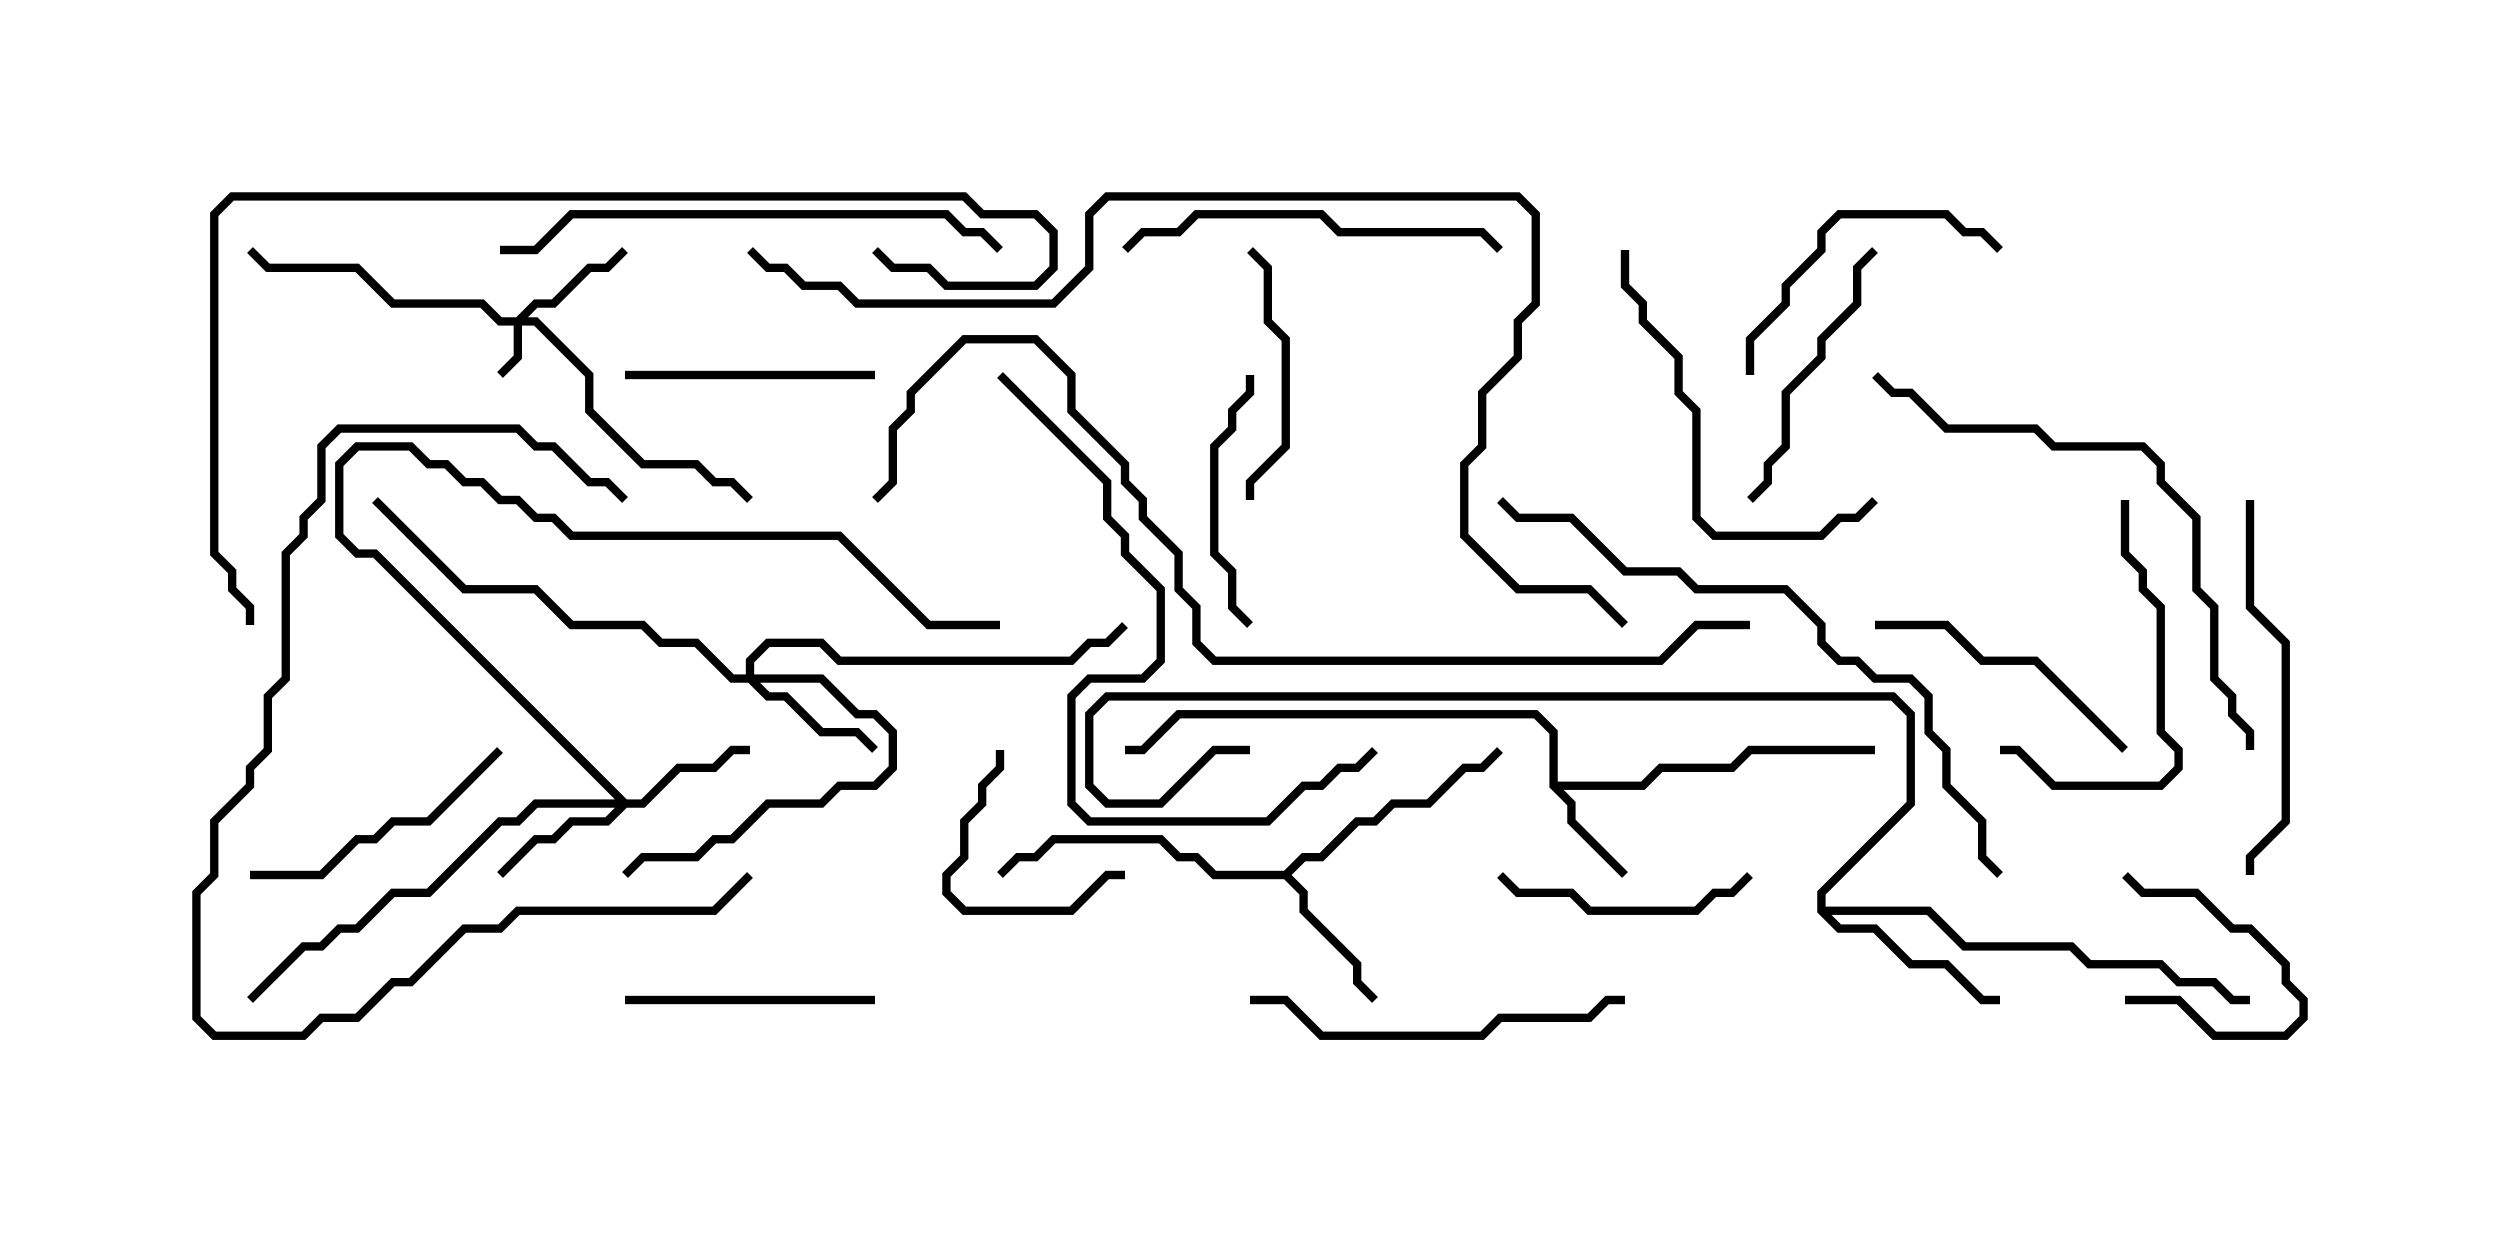 <svg version="1.1" width="30" height="15" xmlns="http://www.w3.org/2000/svg"><path d="M18.593,9.449L18.593,8.806L18.408,8.621L14.164,8.621L13.735,9.05L13.5,9.05L13.5,8.95L13.694,8.95L14.122,8.521L18.449,8.521L18.693,8.765L18.693,9.379L19.694,9.379L19.908,9.164L20.765,9.164L20.979,8.95L22.5,8.95L22.5,9.05L21.021,9.05L20.806,9.264L19.949,9.264L19.735,9.479L18.764,9.479L18.907,9.622L18.907,9.836L19.535,10.465L19.465,10.535L18.807,9.878L18.807,9.664z" stroke="none"/><path d="M15.408,10.45L15.622,10.236L15.836,10.236L16.265,9.807L16.479,9.807L16.694,9.593L17.122,9.593L17.551,9.164L17.765,9.164L17.965,8.965L18.035,9.035L17.806,9.264L17.592,9.264L17.164,9.693L16.735,9.693L16.521,9.907L16.306,9.907L15.878,10.336L15.664,10.336L15.499,10.5L15.693,10.694L15.693,10.908L16.336,11.551L16.336,11.765L16.535,11.965L16.465,12.035L16.236,11.806L16.236,11.592L15.593,10.949L15.593,10.735L15.408,10.55L14.551,10.55L14.336,10.336L14.122,10.336L13.908,10.121L12.664,10.121L12.449,10.336L12.235,10.336L12.035,10.535L11.965,10.465L12.194,10.236L12.408,10.236L12.622,10.021L13.949,10.021L14.164,10.236L14.378,10.236L14.592,10.45z" stroke="none"/><path d="M21.807,10.949L21.807,10.694L22.879,9.622L22.879,8.592L22.694,8.407L13.306,8.407L13.121,8.592L13.121,9.408L13.306,9.593L13.908,9.593L14.551,8.95L15,8.95L15,9.05L14.592,9.05L13.949,9.693L13.265,9.693L13.021,9.449L13.021,8.551L13.265,8.307L22.735,8.307L22.979,8.551L22.979,9.664L21.907,10.735L21.907,10.879L23.164,10.879L23.592,11.307L24.878,11.307L25.092,11.521L25.949,11.521L26.164,11.736L26.592,11.736L26.806,11.95L27,11.95L27,12.05L26.765,12.05L26.551,11.836L26.122,11.836L25.908,11.621L25.051,11.621L24.836,11.407L23.551,11.407L23.122,10.979L21.978,10.979L22.092,11.093L22.521,11.093L22.949,11.521L23.378,11.521L23.806,11.95L24,11.95L24,12.05L23.765,12.05L23.336,11.621L22.908,11.621L22.479,11.193L22.051,11.193z" stroke="none"/><path d="M6.194,3.807L6.408,3.593L6.622,3.593L7.051,3.164L7.265,3.164L7.465,2.965L7.535,3.035L7.306,3.264L7.092,3.264L6.664,3.693L6.449,3.693L6.335,3.807L6.449,3.807L7.121,4.479L7.121,4.908L7.735,5.521L8.378,5.521L8.592,5.736L8.806,5.736L9.035,5.965L8.965,6.035L8.765,5.836L8.551,5.836L8.336,5.621L7.694,5.621L7.021,4.949L7.021,4.521L6.408,3.907L6.264,3.907L6.264,4.306L6.035,4.535L5.965,4.465L6.164,4.265L6.164,3.907L5.979,3.907L5.765,3.693L4.694,3.693L4.265,3.264L3.194,3.264L2.965,3.035L3.035,2.965L3.235,3.164L4.306,3.164L4.735,3.593L5.806,3.593L6.021,3.807z" stroke="none"/><path d="M7.521,9.593L7.694,9.593L8.122,9.164L8.551,9.164L8.765,8.95L9,8.95L9,9.05L8.806,9.05L8.592,9.264L8.164,9.264L7.735,9.693L7.521,9.693L7.306,9.907L6.878,9.907L6.664,10.121L6.449,10.121L6.035,10.535L5.965,10.465L6.408,10.021L6.622,10.021L6.836,9.807L7.265,9.807L7.379,9.693L6.449,9.693L6.235,9.907L6.021,9.907L5.164,10.764L4.735,10.764L4.306,11.193L4.092,11.193L3.878,11.407L3.664,11.407L3.035,12.035L2.965,11.965L3.622,11.307L3.836,11.307L4.051,11.093L4.265,11.093L4.694,10.664L5.122,10.664L5.979,9.807L6.194,9.807L6.408,9.593L7.379,9.593L4.479,6.693L4.265,6.693L4.021,6.449L4.021,5.551L4.265,5.307L4.949,5.307L5.164,5.521L5.378,5.521L5.592,5.736L5.806,5.736L6.021,5.95L6.235,5.95L6.449,6.164L6.664,6.164L6.878,6.379L10.092,6.379L11.164,7.45L12,7.45L12,7.55L11.122,7.55L10.051,6.479L6.836,6.479L6.622,6.264L6.408,6.264L6.194,6.05L5.979,6.05L5.765,5.836L5.551,5.836L5.336,5.621L5.122,5.621L4.908,5.407L4.306,5.407L4.121,5.592L4.121,6.408L4.306,6.593L4.521,6.593z" stroke="none"/><path d="M8.95,8.093L8.95,7.908L9.194,7.664L9.878,7.664L10.092,7.879L12.836,7.879L13.051,7.664L13.265,7.664L13.465,7.465L13.535,7.535L13.306,7.764L13.092,7.764L12.878,7.979L10.051,7.979L9.836,7.764L9.235,7.764L9.05,7.949L9.05,8.093L9.878,8.093L10.306,8.521L10.521,8.521L10.764,8.765L10.764,9.235L10.521,9.479L10.092,9.479L9.878,9.693L9.235,9.693L8.806,10.121L8.592,10.121L8.378,10.336L7.735,10.336L7.535,10.535L7.465,10.465L7.694,10.236L8.336,10.236L8.551,10.021L8.765,10.021L9.194,9.593L9.836,9.593L10.051,9.379L10.479,9.379L10.664,9.194L10.664,8.806L10.479,8.621L10.265,8.621L9.836,8.193L9.121,8.193L9.235,8.307L9.449,8.307L9.878,8.736L10.306,8.736L10.535,8.965L10.465,9.035L10.265,8.836L9.836,8.836L9.408,8.407L9.194,8.407L8.979,8.193L8.765,8.193L8.336,7.764L7.908,7.764L7.694,7.55L6.836,7.55L6.408,7.121L5.551,7.121L4.465,6.035L4.535,5.965L5.592,7.021L6.449,7.021L6.878,7.45L7.735,7.45L7.949,7.664L8.378,7.664L8.806,8.093z" stroke="none"/><path d="M25.5,12.05L25.5,11.95L26.164,11.95L26.592,12.379L27.408,12.379L27.593,12.194L27.593,12.021L27.379,11.806L27.379,11.592L26.979,11.193L26.765,11.193L26.336,10.764L25.694,10.764L25.465,10.535L25.535,10.465L25.735,10.664L26.378,10.664L26.806,11.093L27.021,11.093L27.479,11.551L27.479,11.765L27.693,11.979L27.693,12.235L27.449,12.479L26.551,12.479L26.122,12.05z" stroke="none"/><path d="M13.5,10.45L13.5,10.55L13.306,10.55L12.878,10.979L11.551,10.979L11.307,10.735L11.307,10.479L11.521,10.265L11.521,9.836L11.736,9.622L11.736,9.408L11.95,9.194L11.95,9L12.05,9L12.05,9.235L11.836,9.449L11.836,9.664L11.621,9.878L11.621,10.306L11.407,10.521L11.407,10.694L11.592,10.879L12.836,10.879L13.265,10.45z" stroke="none"/><path d="M10.5,11.95L10.5,12.05L7.5,12.05L7.5,11.95z" stroke="none"/><path d="M15.05,6L14.95,6L14.95,5.765L15.379,5.336L15.379,4.092L15.164,3.878L15.164,3.235L14.965,3.035L15.035,2.965L15.264,3.194L15.264,3.836L15.479,4.051L15.479,5.378L15.05,5.806z" stroke="none"/><path d="M17.965,10.535L18.035,10.465L18.235,10.664L18.878,10.664L19.092,10.879L20.336,10.879L20.551,10.664L20.765,10.664L20.965,10.465L21.035,10.535L20.806,10.764L20.592,10.764L20.378,10.979L19.051,10.979L18.836,10.764L18.194,10.764z" stroke="none"/><path d="M14.95,4.5L15.05,4.5L15.05,4.735L14.836,4.949L14.836,5.164L14.621,5.378L14.621,6.622L14.836,6.836L14.836,7.265L15.035,7.465L14.965,7.535L14.736,7.306L14.736,6.878L14.521,6.664L14.521,5.336L14.736,5.122L14.736,4.908L14.95,4.694z" stroke="none"/><path d="M7.5,4.55L7.5,4.45L10.5,4.45L10.5,4.55z" stroke="none"/><path d="M25.535,8.965L25.465,9.035L24.408,7.979L23.765,7.979L23.336,7.55L22.5,7.55L22.5,7.45L23.378,7.45L23.806,7.879L24.449,7.879z" stroke="none"/><path d="M22.465,2.965L22.535,3.035L22.336,3.235L22.336,3.664L21.907,4.092L21.907,4.306L21.479,4.735L21.479,5.378L21.264,5.592L21.264,5.806L21.035,6.035L20.965,5.965L21.164,5.765L21.164,5.551L21.379,5.336L21.379,4.694L21.807,4.265L21.807,4.051L22.236,3.622L22.236,3.194z" stroke="none"/><path d="M21.05,4.5L20.95,4.5L20.95,4.051L21.379,3.622L21.379,3.408L21.807,2.979L21.807,2.765L22.051,2.521L23.378,2.521L23.592,2.736L23.806,2.736L24.035,2.965L23.965,3.035L23.765,2.836L23.551,2.836L23.336,2.621L22.092,2.621L21.907,2.806L21.907,3.021L21.479,3.449L21.479,3.664L21.05,4.092z" stroke="none"/><path d="M25.45,6L25.55,6L25.55,6.622L25.764,6.836L25.764,7.051L25.979,7.265L25.979,8.765L26.193,8.979L26.193,9.235L25.949,9.479L24.622,9.479L24.194,9.05L24,9.05L24,8.95L24.235,8.95L24.664,9.379L25.908,9.379L26.093,9.194L26.093,9.021L25.879,8.806L25.879,7.306L25.664,7.092L25.664,6.878L25.45,6.664z" stroke="none"/><path d="M5.965,8.965L6.035,9.035L5.164,9.907L4.735,9.907L4.521,10.121L4.306,10.121L3.878,10.55L3,10.55L3,10.45L3.836,10.45L4.265,10.021L4.479,10.021L4.694,9.807L5.122,9.807z" stroke="none"/><path d="M19.45,3L19.55,3L19.55,3.408L19.764,3.622L19.764,3.836L20.193,4.265L20.193,4.694L20.407,4.908L20.407,6.194L20.592,6.379L21.836,6.379L22.051,6.164L22.265,6.164L22.465,5.965L22.535,6.035L22.306,6.264L22.092,6.264L21.878,6.479L20.551,6.479L20.307,6.235L20.307,4.949L20.093,4.735L20.093,4.306L19.664,3.878L19.664,3.664L19.45,3.449z" stroke="none"/><path d="M15,12.05L15,11.95L15.449,11.95L15.878,12.379L17.765,12.379L17.979,12.164L19.051,12.164L19.265,11.95L19.5,11.95L19.5,12.05L19.306,12.05L19.092,12.264L18.021,12.264L17.806,12.479L15.836,12.479L15.408,12.05z" stroke="none"/><path d="M27.05,10.5L26.95,10.5L26.95,10.265L27.379,9.836L27.379,7.735L26.95,7.306L26.95,6L27.05,6L27.05,7.265L27.479,7.694L27.479,9.878L27.05,10.306z" stroke="none"/><path d="M13.535,3.035L13.465,2.965L13.694,2.736L14.122,2.736L14.336,2.521L15.878,2.521L16.092,2.736L17.806,2.736L18.035,2.965L17.965,3.035L17.765,2.836L16.051,2.836L15.836,2.621L14.378,2.621L14.164,2.836L13.735,2.836z" stroke="none"/><path d="M8.965,10.465L9.035,10.535L8.592,10.979L6.235,10.979L6.021,11.193L5.592,11.193L4.949,11.836L4.735,11.836L4.306,12.264L3.878,12.264L3.664,12.479L2.551,12.479L2.307,12.235L2.307,10.694L2.521,10.479L2.521,9.836L2.95,9.408L2.95,9.194L3.164,8.979L3.164,8.336L3.379,8.122L3.379,6.622L3.593,6.408L3.593,6.194L3.807,5.979L3.807,5.336L4.051,5.093L6.235,5.093L6.449,5.307L6.664,5.307L7.092,5.736L7.306,5.736L7.535,5.965L7.465,6.035L7.265,5.836L7.051,5.836L6.622,5.407L6.408,5.407L6.194,5.193L4.092,5.193L3.907,5.378L3.907,6.021L3.693,6.235L3.693,6.449L3.479,6.664L3.479,8.164L3.264,8.378L3.264,9.021L3.05,9.235L3.05,9.449L2.621,9.878L2.621,10.521L2.407,10.735L2.407,12.194L2.592,12.379L3.622,12.379L3.836,12.164L4.265,12.164L4.694,11.736L4.908,11.736L5.551,11.093L5.979,11.093L6.194,10.879L8.551,10.879z" stroke="none"/><path d="M12.035,2.965L11.965,3.035L11.765,2.836L11.551,2.836L11.336,2.621L6.878,2.621L6.449,3.05L6,3.05L6,2.95L6.408,2.95L6.836,2.521L11.378,2.521L11.592,2.736L11.806,2.736z" stroke="none"/><path d="M11.965,4.535L12.035,4.465L13.336,5.765L13.336,6.194L13.55,6.408L13.55,6.622L13.979,7.051L13.979,7.949L13.735,8.193L13.092,8.193L12.907,8.378L12.907,9.622L13.092,9.807L15.194,9.807L15.622,9.379L15.836,9.379L16.051,9.164L16.265,9.164L16.465,8.965L16.535,9.035L16.306,9.264L16.092,9.264L15.878,9.479L15.664,9.479L15.235,9.907L13.051,9.907L12.807,9.664L12.807,8.336L13.051,8.093L13.694,8.093L13.879,7.908L13.879,7.092L13.45,6.664L13.45,6.449L13.236,6.235L13.236,5.806z" stroke="none"/><path d="M27.05,9L26.95,9L26.95,8.806L26.736,8.592L26.736,8.378L26.521,8.164L26.521,7.306L26.307,7.092L26.307,6.235L25.879,5.806L25.879,5.592L25.694,5.407L24.622,5.407L24.408,5.193L23.336,5.193L22.908,4.764L22.694,4.764L22.465,4.535L22.535,4.465L22.735,4.664L22.949,4.664L23.378,5.093L24.449,5.093L24.664,5.307L25.735,5.307L25.979,5.551L25.979,5.765L26.407,6.194L26.407,7.051L26.621,7.265L26.621,8.122L26.836,8.336L26.836,8.551L27.05,8.765z" stroke="none"/><path d="M24.035,10.465L23.965,10.535L23.736,10.306L23.736,9.878L23.307,9.449L23.307,9.021L23.093,8.806L23.093,8.378L22.908,8.193L22.479,8.193L22.265,7.979L22.051,7.979L21.807,7.735L21.807,7.521L21.408,7.121L20.336,7.121L20.122,6.907L19.479,6.907L18.836,6.264L18.194,6.264L17.965,6.035L18.035,5.965L18.235,6.164L18.878,6.164L19.521,6.807L20.164,6.807L20.378,7.021L21.449,7.021L21.907,7.479L21.907,7.694L22.092,7.879L22.306,7.879L22.521,8.093L22.949,8.093L23.193,8.336L23.193,8.765L23.407,8.979L23.407,9.408L23.836,9.836L23.836,10.265z" stroke="none"/><path d="M10.465,3.035L10.535,2.965L10.735,3.164L11.164,3.164L11.378,3.379L12.408,3.379L12.593,3.194L12.593,2.806L12.408,2.621L11.765,2.621L11.551,2.407L2.806,2.407L2.621,2.592L2.621,6.622L2.836,6.836L2.836,7.051L3.05,7.265L3.05,7.5L2.95,7.5L2.95,7.306L2.736,7.092L2.736,6.878L2.521,6.664L2.521,2.551L2.765,2.307L11.592,2.307L11.806,2.521L12.449,2.521L12.693,2.765L12.693,3.235L12.449,3.479L11.336,3.479L11.122,3.264L10.694,3.264z" stroke="none"/><path d="M21,7.45L21,7.55L20.378,7.55L19.949,7.979L14.551,7.979L14.307,7.735L14.307,7.306L14.093,7.092L14.093,6.664L13.664,6.235L13.664,6.021L13.45,5.806L13.45,5.592L12.807,4.949L12.807,4.521L12.408,4.121L11.592,4.121L10.979,4.735L10.979,4.949L10.764,5.164L10.764,5.806L10.535,6.035L10.465,5.965L10.664,5.765L10.664,5.122L10.879,4.908L10.879,4.694L11.551,4.021L12.449,4.021L12.907,4.479L12.907,4.908L13.55,5.551L13.55,5.765L13.764,5.979L13.764,6.194L14.193,6.622L14.193,7.051L14.407,7.265L14.407,7.694L14.592,7.879L19.908,7.879L20.336,7.45z" stroke="none"/><path d="M19.535,7.465L19.465,7.535L19.051,7.121L18.194,7.121L17.521,6.449L17.521,5.551L17.736,5.336L17.736,4.694L18.164,4.265L18.164,3.836L18.379,3.622L18.379,2.592L18.194,2.407L13.306,2.407L13.121,2.592L13.121,3.235L12.664,3.693L10.265,3.693L10.051,3.479L9.622,3.479L9.408,3.264L9.194,3.264L8.965,3.035L9.035,2.965L9.235,3.164L9.449,3.164L9.664,3.379L10.092,3.379L10.306,3.593L12.622,3.593L13.021,3.194L13.021,2.551L13.265,2.307L18.235,2.307L18.479,2.551L18.479,3.664L18.264,3.878L18.264,4.306L17.836,4.735L17.836,5.378L17.621,5.592L17.621,6.408L18.235,7.021L19.092,7.021z" stroke="none"/></svg>